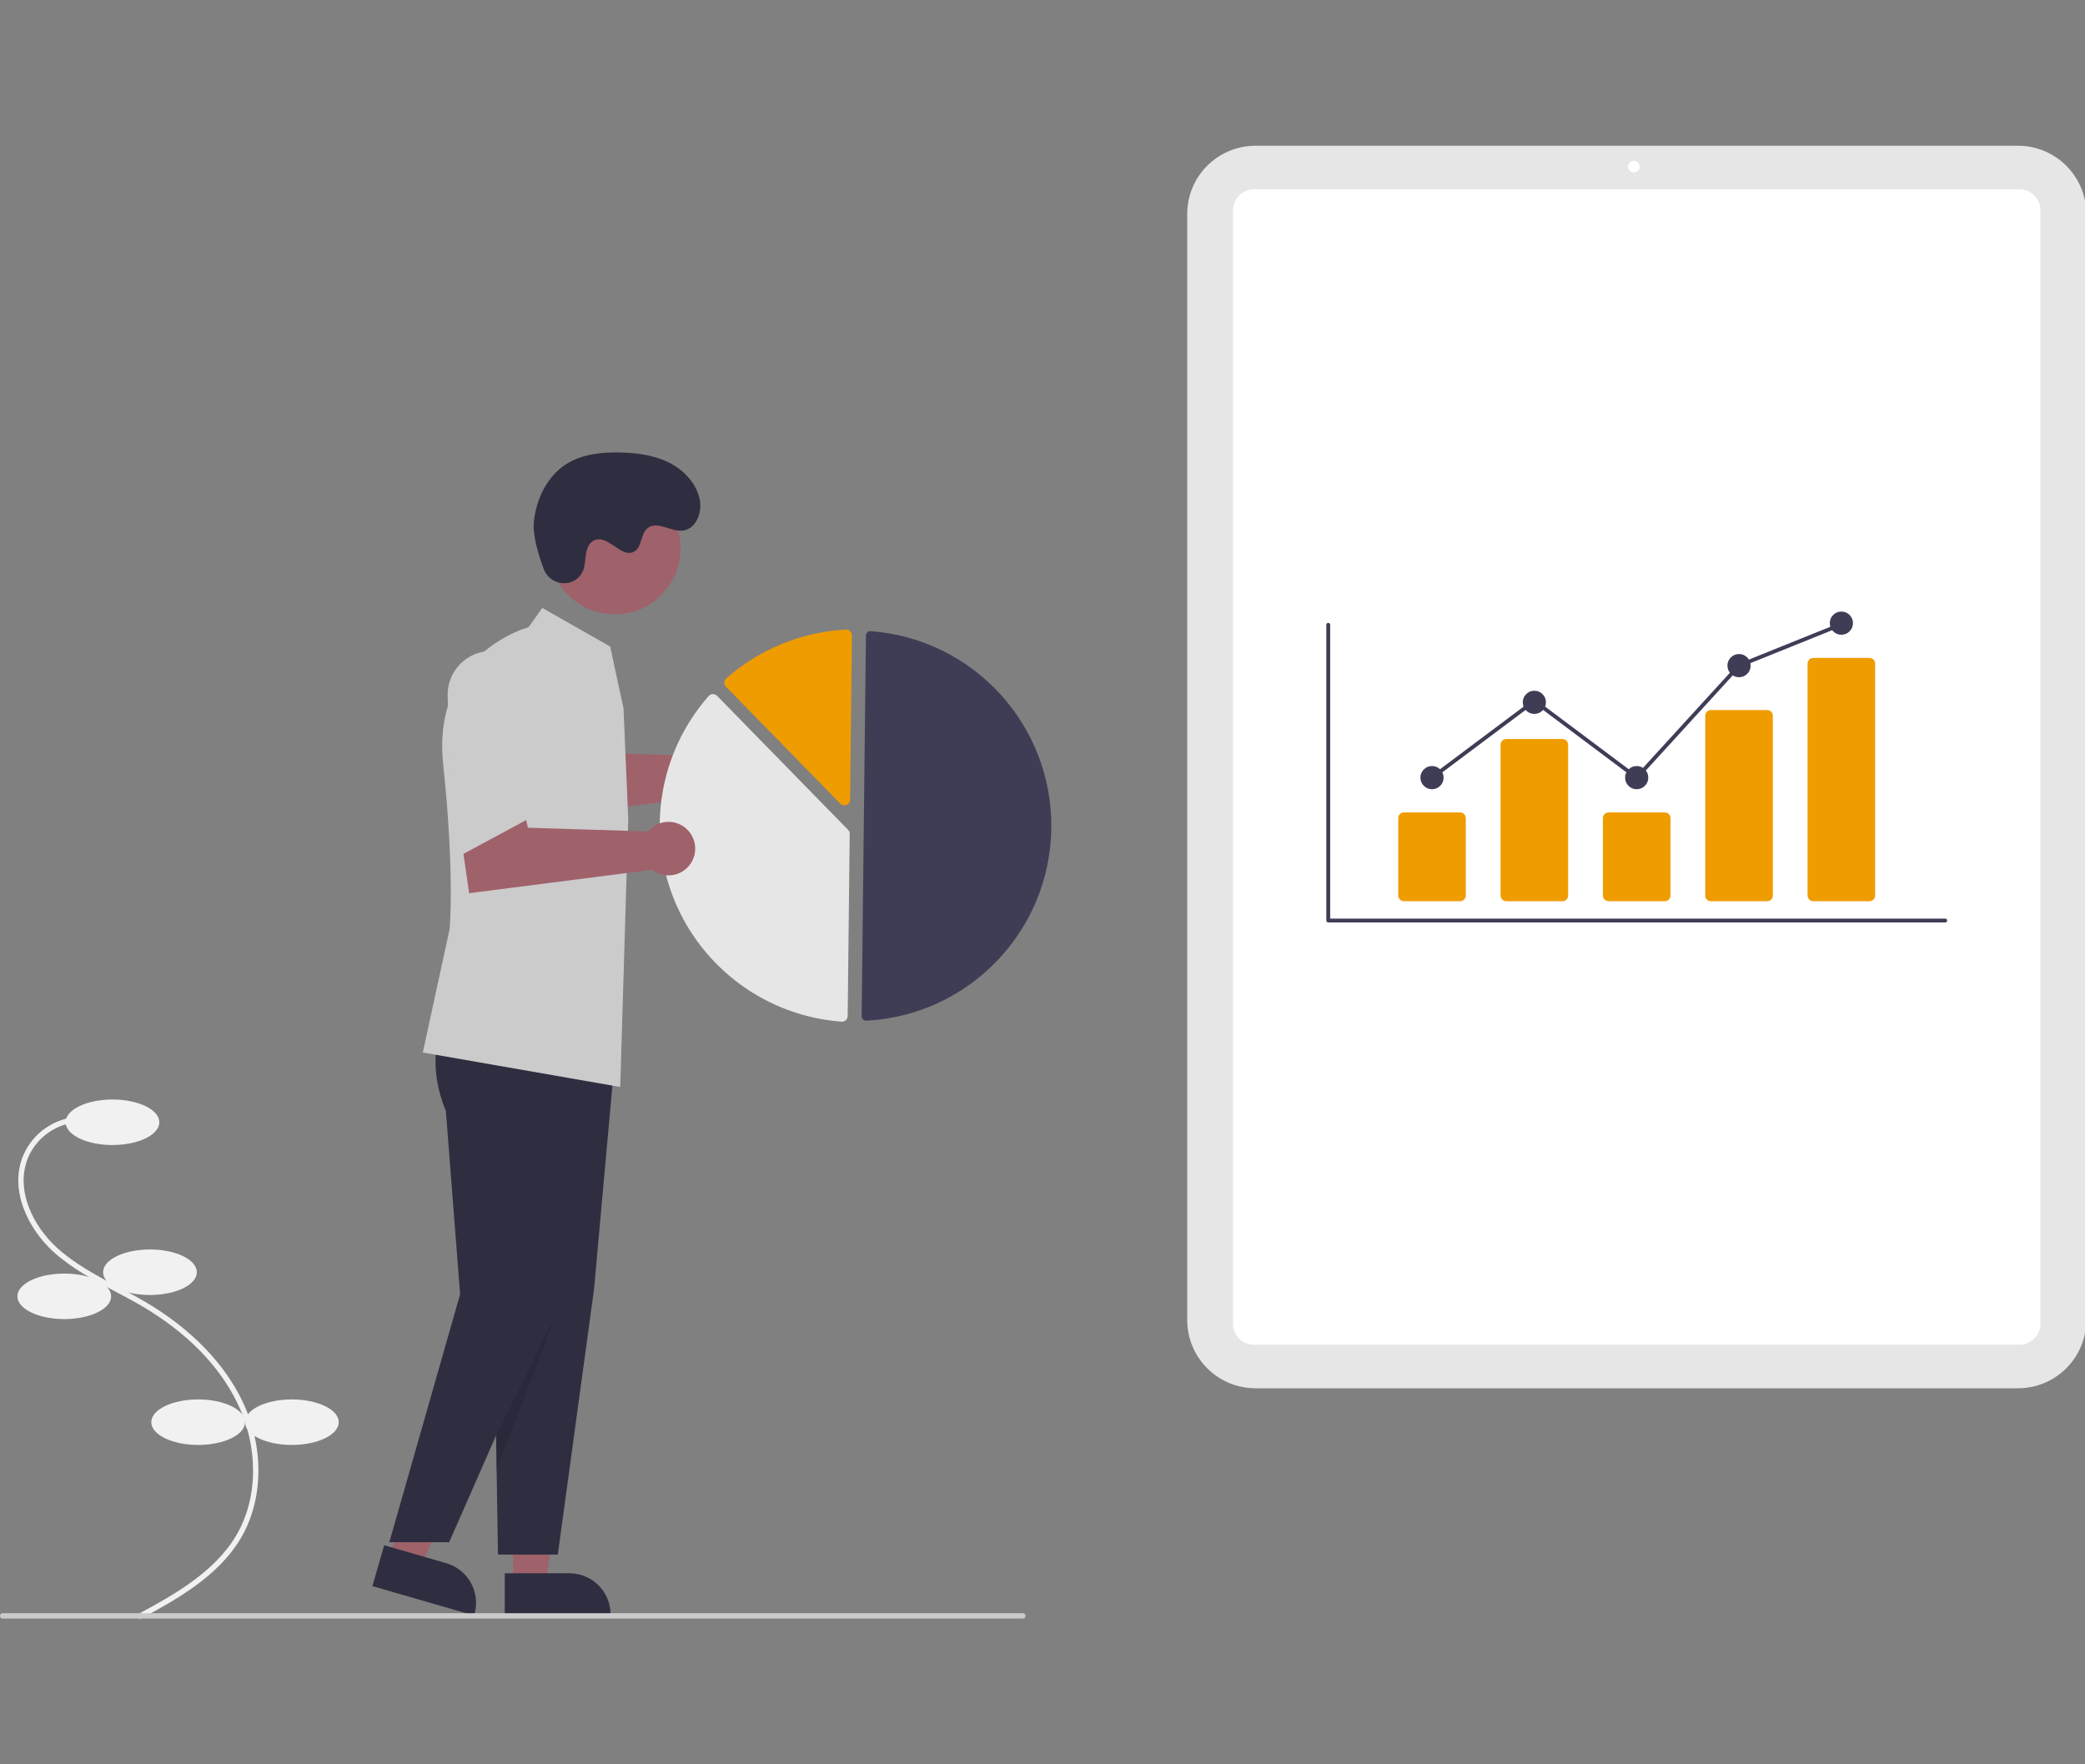 <?xml version="1.0" standalone="no"?>
<!DOCTYPE svg PUBLIC "-//W3C//DTD SVG 1.0//EN" "http://www.w3.org/TR/2001/REC-SVG-20010904/DTD/svg10.dtd">
<svg xmlns="http://www.w3.org/2000/svg" xmlns:xlink="http://www.w3.org/1999/xlink" id="body_1" width="591" height="500">

<rect width="100%" height="100%" fill="#808080" stroke="none"/>

<g transform="matrix(0.759 0 0 0.759 -0 41.312)">
    <path transform="matrix(1 0 0 1 -210.433 -174.88)"  d="M262.716 725.12L261.765 723.362C 274.518 716.464 290.391 707.881 298.681 693.794C 306.853 679.908 307.037 661.052 299.16 644.583C 292.456 630.568 280.142 618.011 263.548 608.27C 260.275 606.349 256.84 604.528 253.517 602.767C 245.485 598.51 237.181 594.109 230.333 587.864C 220.901 579.263 213.765 564.829 219.084 551.973C 222.652 543.601 230.673 537.989 239.761 537.506L239.761 537.506L239.874 539.503C 231.549 539.944 224.199 545.083 220.926 552.751C 215.984 564.698 222.765 578.256 231.68 586.386C 238.341 592.46 246.532 596.801 254.454 601C 257.795 602.771 261.251 604.602 264.561 606.546C 281.5 616.489 294.088 629.343 300.964 643.72C 309.124 660.78 308.91 680.357 300.405 694.809C 291.832 709.375 275.688 718.106 262.716 725.12z" stroke="none" fill="#F1F1F1" fill-rule="nonzero" />
    <path d="M24.504 364.667C 24.504 359.973 32.339 356.167 42.004 356.167C 51.669 356.167 59.504 359.973 59.504 364.667C 59.504 369.362 51.669 373.167 42.004 373.167C 32.339 373.167 24.504 369.362 24.504 364.667" stroke="none" fill="#F1F1F1" fill-rule="nonzero" />
    <path d="M38.504 420.667C 38.504 415.973 46.339 412.167 56.004 412.167C 65.669 412.167 73.504 415.973 73.504 420.667C 73.504 425.362 65.669 429.167 56.004 429.167C 46.339 429.167 38.504 425.362 38.504 420.667" stroke="none" fill="#F1F1F1" fill-rule="nonzero" />
    <path d="M6.504 429.667C 6.504 424.973 14.339 421.167 24.004 421.167C 33.669 421.167 41.504 424.973 41.504 429.667C 41.504 434.362 33.669 438.167 24.004 438.167C 14.339 438.167 6.504 434.362 6.504 429.667" stroke="none" fill="#F1F1F1" fill-rule="nonzero" />
    <path d="M56.504 476.667C 56.504 471.973 64.339 468.167 74.004 468.167C 83.669 468.167 91.504 471.973 91.504 476.667C 91.504 481.362 83.669 485.167 74.004 485.167C 64.339 485.167 56.504 481.362 56.504 476.667" stroke="none" fill="#F1F1F1" fill-rule="nonzero" />
    <path d="M91.504 476.667C 91.504 471.973 99.339 468.167 109.004 468.167C 118.669 468.167 126.504 471.973 126.504 476.667C 126.504 481.362 118.669 485.167 109.004 485.167C 99.339 485.167 91.504 481.362 91.504 476.667" stroke="none" fill="#F1F1F1" fill-rule="nonzero" />
    <path transform="matrix(1 0 0 1 -210.433 -174.88)"  d="M964.104 638.88L679.27 638.88C 665.214 638.864 653.822 627.473 653.807 613.416L653.807 613.416L653.807 200.343C 653.822 186.287 665.214 174.896 679.27 174.88L679.27 174.88L964.104 174.88C 978.16 174.896 989.552 186.287 989.567 200.343L989.567 200.343L989.567 613.416C 989.552 627.473 978.16 638.864 964.104 638.88z" stroke="none" fill="#E6E6E6" fill-rule="nonzero" />
    <path transform="matrix(1 0 0 1 -210.433 -174.88)"  d="M964.605 622.633L678.769 622.633C 674.436 622.628 670.924 619.117 670.919 614.784L670.919 614.784L670.919 198.976C 670.924 194.643 674.436 191.131 678.769 191.126L678.769 191.126L964.605 191.126C 968.938 191.131 972.449 194.643 972.454 198.976L972.454 198.976L972.454 614.784C 972.449 619.117 968.938 622.628 964.605 622.633z" stroke="none" fill="#FFFFFF" fill-rule="nonzero" />
    <path d="M612.338 7.798C 612.338 8.396 612.126 8.907 611.703 9.33C 611.28 9.753 610.77 9.965 610.171 9.965C 609.573 9.965 609.063 9.753 608.64 9.33C 608.217 8.907 608.005 8.396 608.005 7.798C 608.005 7.2 608.217 6.69 608.64 6.267C 609.063 5.844 609.573 5.632 610.171 5.632C 610.77 5.632 611.28 5.844 611.703 6.267C 612.126 6.69 612.338 7.2 612.338 7.798C 612.338 7.824 612.337 7.849 612.336 7.874" stroke="none" fill="#FFFFFF" fill-rule="nonzero" />
    <path transform="matrix(1 0 0 1 -210.433 -174.88)"  d="M936.898 464.929L706.476 464.929C 706.078 464.929 705.755 464.606 705.755 464.208L705.755 464.208L705.755 353.767C 705.757 353.37 706.079 353.05 706.476 353.05C 706.873 353.05 707.195 353.37 707.197 353.767L707.197 353.767L707.197 463.487L936.898 463.487C 937.295 463.489 937.616 463.811 937.616 464.208C 937.616 464.605 937.295 464.928 936.898 464.929z" stroke="none" fill="#3F3D56" fill-rule="nonzero" />
    <path transform="matrix(1 0 0 1 -210.433 -174.88)"  d="M755.707 456.997L734.75 456.997C 733.568 456.996 732.61 456.038 732.609 454.857L732.609 454.857L732.609 425.966C 732.61 424.785 733.568 423.827 734.75 423.826L734.75 423.826L755.707 423.826C 756.889 423.827 757.846 424.785 757.848 425.966L757.848 425.966L757.848 454.857C 757.846 456.038 756.889 456.996 755.707 456.997z" stroke="none" fill="#EF9C01" fill-rule="nonzero" />
    <path transform="matrix(1 0 0 1 -210.433 -174.88)"  d="M793.926 456.997L772.969 456.997C 771.787 456.996 770.829 456.038 770.828 454.857L770.828 454.857L770.828 398.564C 770.829 397.382 771.787 396.425 772.969 396.423L772.969 396.423L793.926 396.423C 795.108 396.425 796.066 397.382 796.067 398.564L796.067 398.564L796.067 454.857C 796.066 456.038 795.108 456.996 793.926 456.997z" stroke="none" fill="#EF9C01" fill-rule="nonzero" />
    <path transform="matrix(1 0 0 1 -210.433 -174.88)"  d="M832.145 456.997L811.188 456.997C 810.006 456.996 809.048 456.038 809.047 454.857L809.047 454.857L809.047 425.966C 809.048 424.785 810.006 423.827 811.188 423.826L811.188 423.826L832.145 423.826C 833.327 423.827 834.285 424.785 834.286 425.966L834.286 425.966L834.286 454.857C 834.285 456.038 833.327 456.996 832.145 456.997z" stroke="none" fill="#EF9C01" fill-rule="nonzero" />
    <path transform="matrix(1 0 0 1 -210.433 -174.88)"  d="M870.365 456.997L849.407 456.997C 848.252 457.022 847.295 456.108 847.266 454.954L847.266 454.954L847.266 387.65C 847.295 386.496 848.252 385.582 849.407 385.607L849.407 385.607L870.365 385.607C 871.519 385.582 872.476 386.496 872.505 387.65L872.505 387.65L872.505 454.954C 872.476 456.108 871.519 457.022 870.365 456.997z" stroke="none" fill="#EF9C01" fill-rule="nonzero" />
    <path transform="matrix(1 0 0 1 -210.433 -174.88)"  d="M908.584 456.997L887.626 456.997C 886.444 456.996 885.487 456.038 885.485 454.857L885.485 454.857L885.485 368.277C 885.487 367.096 886.444 366.138 887.626 366.137L887.626 366.137L908.584 366.137C 909.765 366.138 910.723 367.096 910.724 368.277L910.724 368.277L910.724 454.857C 910.723 456.038 909.765 456.996 908.584 456.997z" stroke="none" fill="#EF9C01" fill-rule="nonzero" />
    <path d="M539.123 235.966C 539.123 237.161 538.7 238.181 537.855 239.026C 537.01 239.87 535.991 240.293 534.796 240.293C 533.601 240.293 532.581 239.87 531.736 239.026C 530.892 238.181 530.469 237.161 530.469 235.966C 530.469 234.771 530.892 233.752 531.736 232.907C 532.581 232.062 533.601 231.639 534.796 231.639C 535.991 231.639 537.01 232.062 537.855 232.907C 538.7 233.752 539.123 234.771 539.123 235.966C 539.123 236.016 539.122 236.067 539.12 236.117" stroke="none" fill="#3F3D56" fill-rule="nonzero" />
    <path d="M577.342 207.843C 577.342 209.037 576.919 210.057 576.074 210.902C 575.23 211.747 574.21 212.169 573.015 212.169C 571.82 212.169 570.8 211.747 569.956 210.902C 569.111 210.057 568.688 209.037 568.688 207.843C 568.688 206.648 569.111 205.628 569.956 204.783C 570.8 203.938 571.82 203.516 573.015 203.516C 574.21 203.516 575.23 203.938 576.074 204.783C 576.919 205.628 577.342 206.648 577.342 207.843C 577.342 207.893 577.341 207.943 577.339 207.994" stroke="none" fill="#3F3D56" fill-rule="nonzero" />
    <path d="M615.561 235.966C 615.561 237.161 615.138 238.181 614.293 239.026C 613.449 239.87 612.429 240.293 611.234 240.293C 610.039 240.293 609.019 239.87 608.175 239.026C 607.33 238.181 606.907 237.161 606.907 235.966C 606.907 234.771 607.33 233.752 608.175 232.907C 609.019 232.062 610.039 231.639 611.234 231.639C 612.429 231.639 613.449 232.062 614.293 232.907C 615.138 233.752 615.561 234.771 615.561 235.966C 615.561 236.016 615.56 236.067 615.558 236.117" stroke="none" fill="#3F3D56" fill-rule="nonzero" />
    <path d="M653.78 194.141C 653.78 195.336 653.357 196.356 652.513 197.201C 651.668 198.046 650.648 198.468 649.453 198.468C 648.258 198.468 647.239 198.046 646.394 197.201C 645.549 196.356 645.126 195.336 645.126 194.141C 645.126 192.947 645.549 191.927 646.394 191.082C 647.239 190.237 648.258 189.815 649.453 189.815C 650.648 189.815 651.668 190.237 652.513 191.082C 653.357 191.927 653.78 192.947 653.78 194.141C 653.78 194.192 653.779 194.242 653.777 194.292" stroke="none" fill="#3F3D56" fill-rule="nonzero" />
    <path d="M691.999 178.277C 691.999 179.472 691.577 180.492 690.732 181.336C 689.887 182.181 688.867 182.604 687.672 182.604C 686.477 182.604 685.458 182.181 684.613 181.336C 683.768 180.492 683.346 179.472 683.346 178.277C 683.346 177.082 683.768 176.062 684.613 175.218C 685.458 174.373 686.477 173.95 687.672 173.95C 688.867 173.95 689.887 174.373 690.732 175.218C 691.577 176.062 691.999 177.082 691.999 178.277C 691.999 178.327 691.998 178.378 691.996 178.428" stroke="none" fill="#3F3D56" fill-rule="nonzero" />
    <path d="M611.325 236.935L573.015 208.241L535.228 236.543L534.363 235.389L573.015 206.438L611.143 234.997L649.031 193.534L649.184 193.472L687.403 178.073L687.942 179.411L649.875 194.749L611.325 236.935L611.325 236.935" stroke="none" fill="#3F3D56" fill-rule="nonzero" />
    <path transform="matrix(1 0 0 1 -210.433 -174.88)"  d="M485.061 399.365C 482.1 399.363 479.291 400.676 477.395 402.949L477.395 402.949L432.585 401.548L430.831 393.994L407.642 405.31L410.642 425.999L478.932 417.255C 482.383 419.936 487.177 420.065 490.766 417.572C 494.356 415.078 495.91 410.542 494.603 406.372C 493.296 402.201 489.431 399.363 485.061 399.365L485.061 399.365L485.061 399.365z" stroke="none" fill="#9F616A" fill-rule="nonzero" />
    <path d="M191.627 537.085L203.887 537.085L209.72 489.797L191.625 489.798L191.627 537.085L191.627 537.085" stroke="none" fill="#9F616A" fill-rule="nonzero" />
    <path transform="matrix(1 0 0 1 -210.433 -174.88)"  d="M398.933 707.962L423.077 707.961L423.078 707.961C 431.575 707.962 438.464 714.85 438.464 723.347L438.464 723.347L438.464 723.847L398.933 723.849L398.933 707.962z" stroke="none" fill="#2F2E41" fill-rule="nonzero" />
    <path d="M145.367 527.336L157.145 530.74L175.877 486.93L158.494 481.907L145.367 527.336L145.367 527.336" stroke="none" fill="#9F616A" fill-rule="nonzero" />
    <path transform="matrix(1 0 0 1 -210.433 -174.88)"  d="M353.906 697.502L377.101 704.205L377.102 704.205C 385.265 706.565 389.971 715.095 387.612 723.258L387.612 723.258L387.473 723.739L349.496 712.764L353.906 697.502z" stroke="none" fill="#2F2E41" fill-rule="nonzero" />
    <path transform="matrix(1 0 0 1 -210.433 -174.88)"  d="M387.004 506.627C 387.004 506.627 382.644 518.794 389.523 535.394L389.523 535.394L394.831 603.761L396.402 700.994L418.752 700.994L432.278 601.871L440.402 511.994L387.004 506.627z" stroke="none" fill="#2F2E41" fill-rule="nonzero" />
    <path transform="matrix(1 0 0 1 -210.433 -174.88)"  d="M374.433 506.627C 374.433 506.627 370.073 518.794 376.952 535.394L376.952 535.394L382.26 603.761L355.831 696.365L378.181 696.365L419.708 601.871L427.831 511.994L374.433 506.627z" stroke="none" fill="#2F2E41" fill-rule="nonzero" />
    <path d="M254.128 150.377C 254.128 157.159 251.73 162.948 246.934 167.744C 242.138 172.54 236.349 174.938 229.567 174.938C 222.785 174.938 216.996 172.54 212.2 167.744C 207.404 162.948 205.006 157.159 205.006 150.377C 205.006 143.594 207.404 137.805 212.2 133.009C 216.996 128.214 222.785 125.816 229.567 125.816C 236.349 125.816 242.138 128.214 246.934 133.009C 251.73 137.805 254.128 143.594 254.128 150.377C 254.128 150.663 254.123 150.948 254.113 151.234" stroke="none" fill="#9F616A" fill-rule="nonzero" />
    <path transform="matrix(1 0 0 1 -210.433 -174.88)"  d="M443.285 385.001L438.307 361.874L412.963 347.484L407.824 354.679C 407.824 354.679 371.559 364.209 375.945 405.851C 380.331 447.494 378.331 467.494 378.331 467.494L378.331 467.494L368.331 513.494C 368.331 513.494 371.409 514.022 442.061 526.365L442.061 526.365L445.061 426.365L443.285 385.001z" stroke="none" fill="#CBCBCB" fill-rule="nonzero" />
    <path d="M208.266 435.17L185.251 481.659L185.251 494.985L208.266 435.17L208.266 435.17" stroke="none" fill="#000000" fill-rule="nonzero" fill-opacity="0.098" />
    <path transform="matrix(1 0 0 1 -210.433 -174.88)"  d="M413.518 333.025C 415.86 339.297 424.721 340.166 427.846 334.246C 428.089 333.786 428.287 333.304 428.438 332.807C 429.294 329.963 428.755 326.831 430.336 324.112C 430.722 323.432 431.274 322.861 431.941 322.454C 437.197 319.354 442.371 329.191 447.259 326.439C 450.256 324.751 449.615 319.85 452.282 317.678C 455.802 314.812 460.886 319.081 465.4 318.594C 470.421 318.051 472.798 311.69 471.706 306.758C 470.375 300.744 465.67 295.863 460.148 293.132C 454.627 290.401 448.353 289.576 442.196 289.423C 435.199 289.249 427.878 289.992 421.962 293.731C 414.767 298.279 410.714 306.745 409.817 315.209C 409.271 320.358 411.605 327.904 413.518 333.025z" stroke="none" fill="#2F2E41" fill-rule="nonzero" />
    <path transform="matrix(1 0 0 1 -210.433 -174.88)"  d="M533.873 501.612C 533.909 501.612 533.945 501.611 533.981 501.609C 572.387 499.6 602.623 468.097 603.054 429.641C 603.485 391.185 573.963 359.012 535.612 356.142C 535.15 356.106 534.694 356.264 534.353 356.579C 534.014 356.888 533.819 357.324 533.816 357.783L533.816 357.783L532.222 499.928C 532.214 500.849 532.952 501.602 533.872 501.612L533.872 501.612L533.873 501.612z" stroke="none" fill="#3F3D56" fill-rule="nonzero" />
    <path transform="matrix(1 0 0 1 -210.433 -174.88)"  d="M476.712 379.647C 477.279 379.654 477.821 379.885 478.218 380.291L478.218 380.291L527.153 430.335C 527.551 430.739 527.77 431.286 527.762 431.853L527.762 431.853L527 499.87C 526.995 500.46 526.745 501.021 526.308 501.418C 525.871 501.821 525.286 502.024 524.694 501.979C 496.942 499.902 472.755 482.302 462.243 456.534C 451.73 430.767 456.703 401.27 475.082 380.373C 475.476 379.927 476.037 379.664 476.633 379.648C 476.659 379.647 476.685 379.647 476.712 379.647z" stroke="none" fill="#E6E6E6" fill-rule="nonzero" />
    <path transform="matrix(1 0 0 1 -210.433 -174.88)"  d="M526.471 355.561C 527.018 355.568 527.541 355.782 527.936 356.16C 528.364 356.567 528.602 357.135 528.593 357.725L528.593 357.725L527.905 419.094C 527.895 419.959 527.366 420.732 526.564 421.054C 525.762 421.375 524.845 421.182 524.241 420.565L524.241 420.565L481.539 376.895C 481.142 376.488 480.923 375.941 480.93 375.373C 480.937 374.805 481.169 374.264 481.575 373.867C 481.601 373.842 481.627 373.817 481.654 373.793C 494.073 362.862 509.817 356.439 526.339 355.564C 526.383 355.562 526.427 355.561 526.471 355.561z" stroke="none" fill="#EF9C01" fill-rule="nonzero" />
    <path transform="matrix(1 0 0 1 -210.433 -174.88)"  d="M460.061 427.365C 457.1 427.363 454.291 428.676 452.395 430.949L452.395 430.949L407.585 429.548L405.831 421.994L382.642 433.31L385.642 453.999L453.932 445.255C 457.383 447.936 462.177 448.065 465.766 445.572C 469.356 443.078 470.91 438.542 469.603 434.372C 468.296 430.201 464.431 427.363 460.061 427.365L460.061 427.365L460.061 427.365z" stroke="none" fill="#9F616A" fill-rule="nonzero" />
    <path transform="matrix(1 0 0 1 -210.433 -174.88)"  d="M378.863 441.831L377.618 380.198C 377.499 374.329 380.541 368.848 385.585 365.844C 390.629 362.841 396.897 362.777 402.001 365.678C 407.105 368.579 410.257 373.998 410.257 379.868L410.257 379.868L410.257 424.911L378.863 441.831z" stroke="none" fill="#CBCBCB" fill-rule="nonzero" />
    <path transform="matrix(1 0 0 1 -210.433 -174.88)"  d="M592.433 724.88L211.433 724.88C 211.075 724.88 210.745 724.689 210.566 724.38C 210.388 724.07 210.388 723.689 210.566 723.38C 210.745 723.07 211.075 722.88 211.433 722.88L211.433 722.88L592.433 722.88C 592.985 722.88 593.433 723.327 593.433 723.88C 593.433 724.432 592.985 724.88 592.433 724.88z" stroke="none" fill="#CBCBCB" fill-rule="nonzero" />
</g>
</svg>